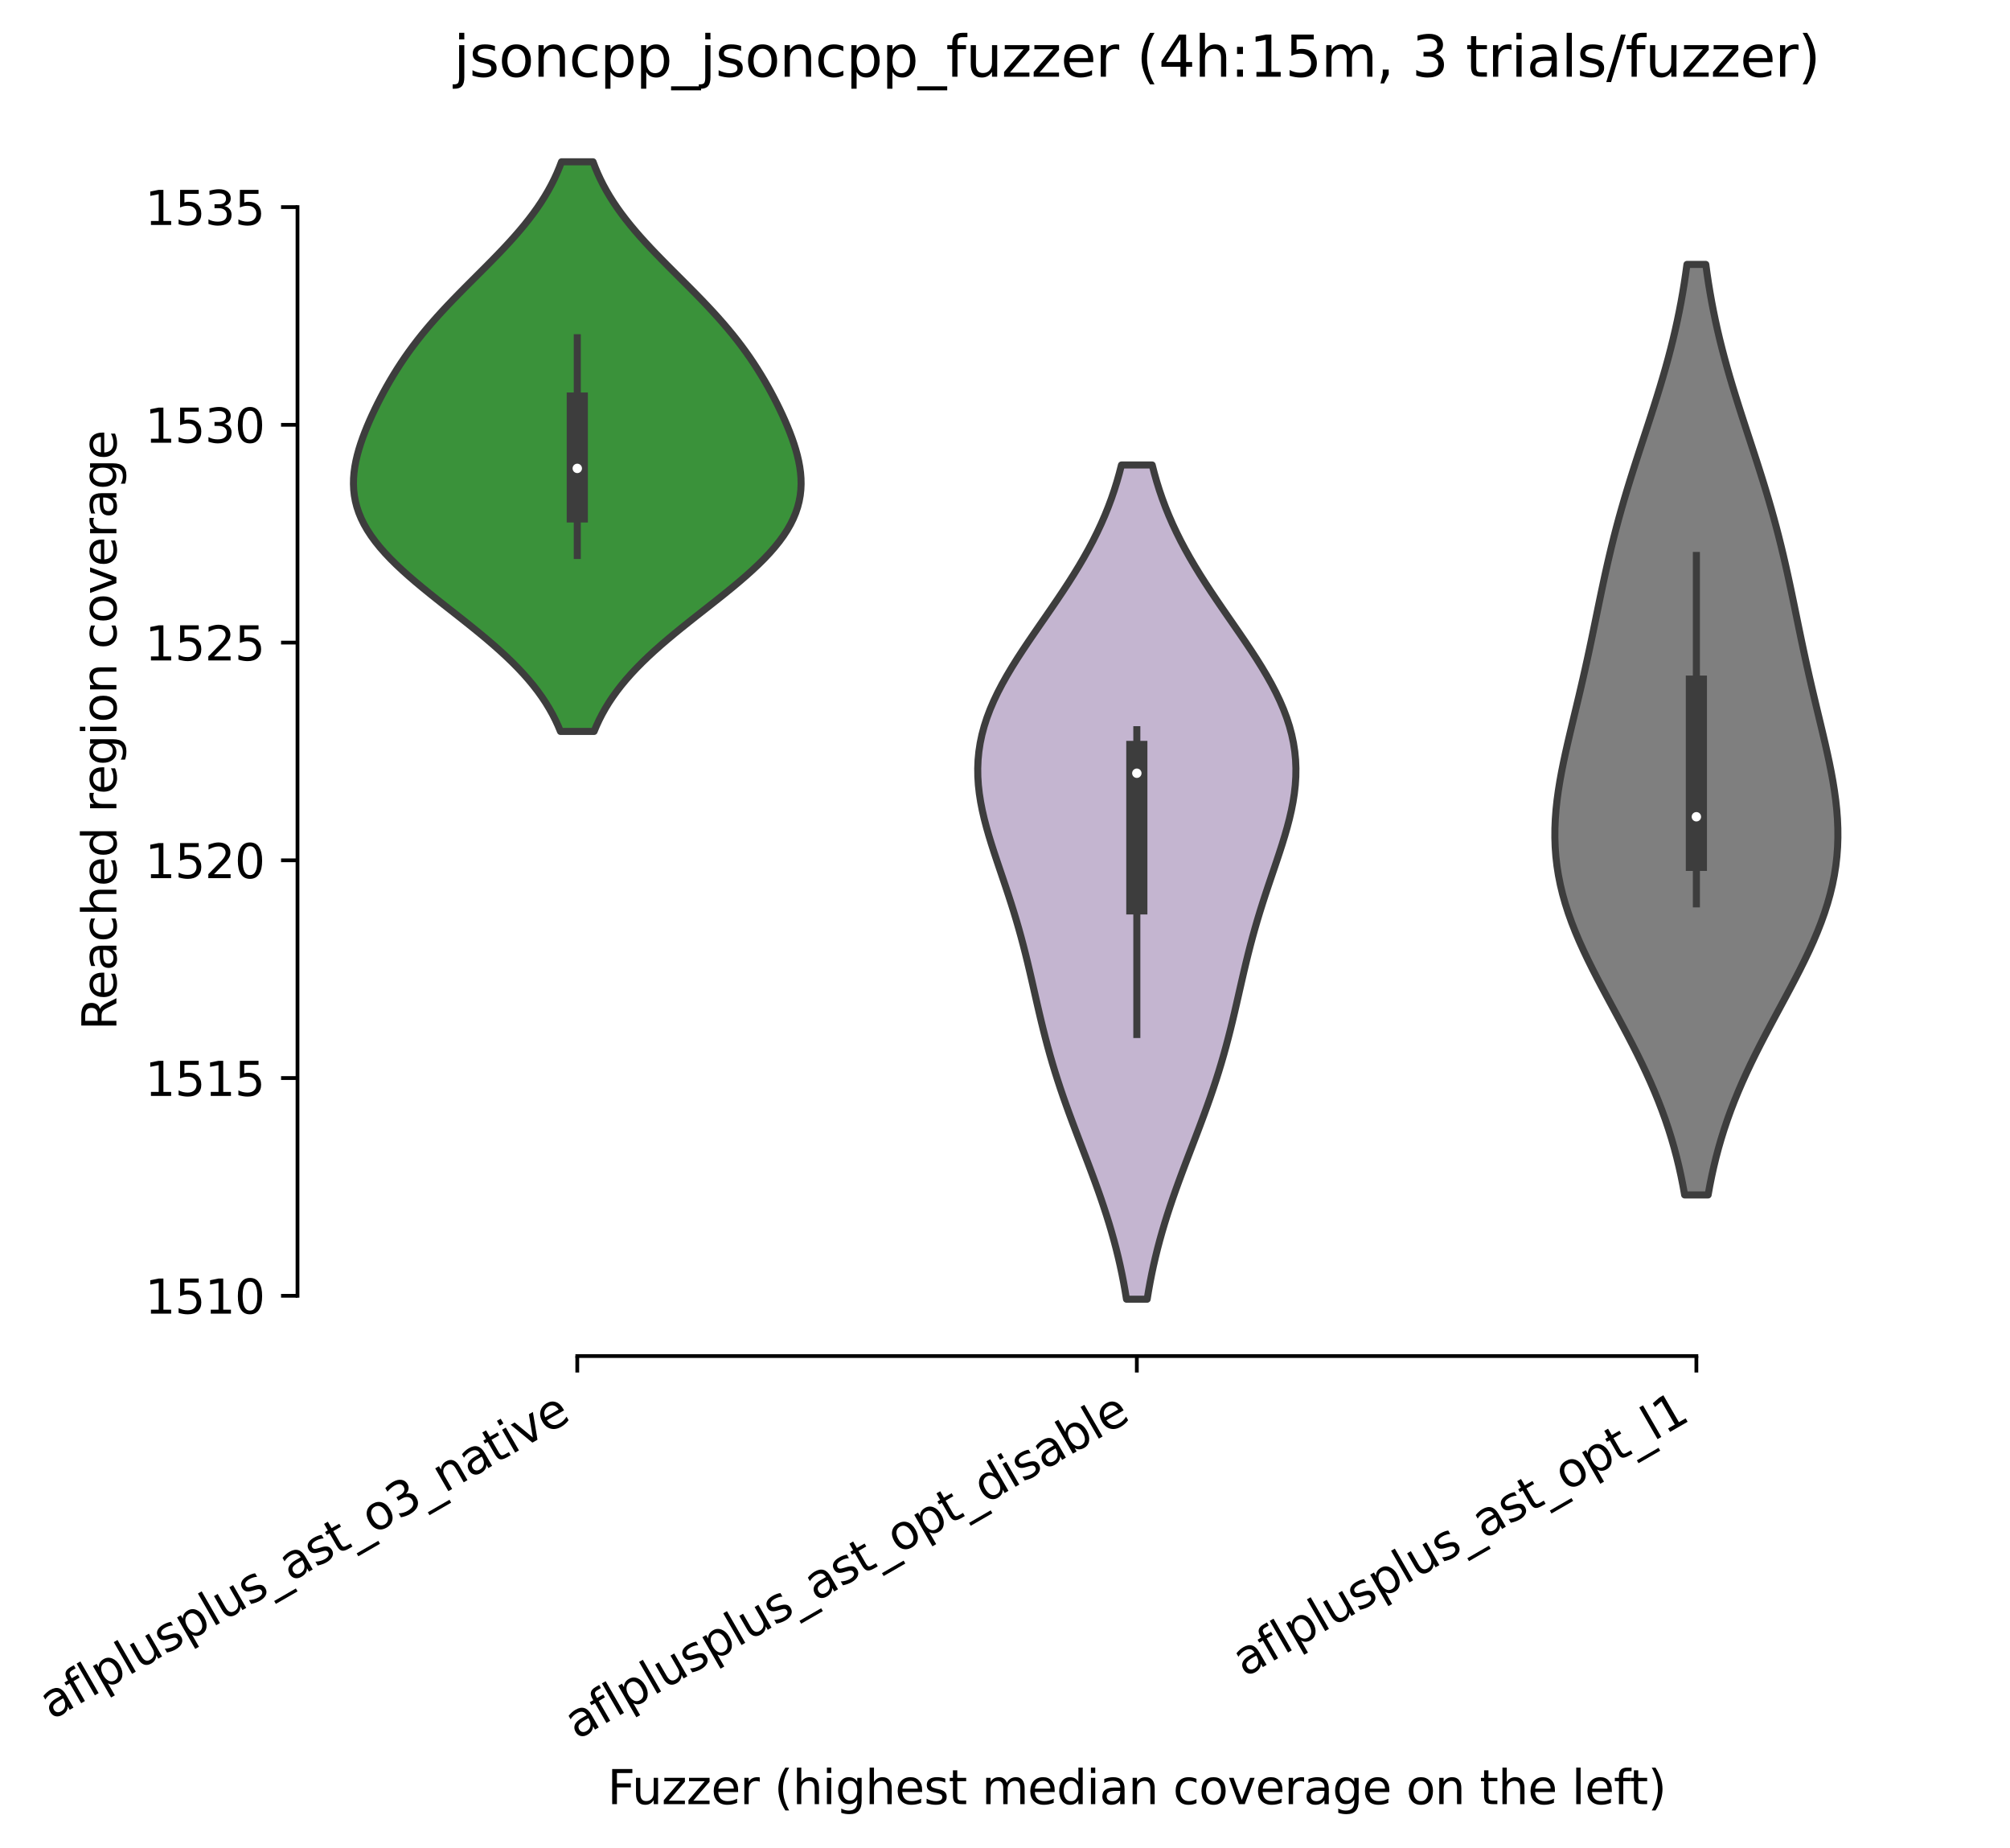 <?xml version="1.0" encoding="utf-8" standalone="no"?>
<!DOCTYPE svg PUBLIC "-//W3C//DTD SVG 1.1//EN"
  "http://www.w3.org/Graphics/SVG/1.1/DTD/svg11.dtd">
<svg xmlns:xlink="http://www.w3.org/1999/xlink" width="427.612pt" height="393.012pt" viewBox="0 0 427.612 393.012" xmlns="http://www.w3.org/2000/svg" version="1.1">
 <defs>
  <style type="text/css">*{stroke-linejoin: round; stroke-linecap: butt}</style>
 </defs>
 <g id="figure_1">
  <g id="patch_1">
   <path d="M 0 393.012 
L 427.612 393.012 
L 427.612 -0 
L 0 -0 
z
" style="fill: #ffffff"/>
  </g>
  <g id="axes_1">
   <g id="patch_2">
    <path d="M 63.292 288.43 
L 420.412 288.43 
L 420.412 22.318 
L 63.292 22.318 
z
" style="fill: #ffffff"/>
   </g>
   <g id="PolyCollection_1">
    <defs>
     <path id="m8e79c64f4c" d="M 126.389 -237.439 
L 119.234 -237.439 
L 118.721 -238.663 
L 118.154 -239.887 
L 117.528 -241.111 
L 116.842 -242.334 
L 116.093 -243.558 
L 115.278 -244.782 
L 114.398 -246.006 
L 113.451 -247.23 
L 112.436 -248.454 
L 111.355 -249.677 
L 110.208 -250.901 
L 108.998 -252.125 
L 107.727 -253.349 
L 106.4 -254.573 
L 105.02 -255.797 
L 103.594 -257.02 
L 102.126 -258.244 
L 100.624 -259.468 
L 99.096 -260.692 
L 97.55 -261.916 
L 95.994 -263.139 
L 94.436 -264.363 
L 92.888 -265.587 
L 91.357 -266.811 
L 89.854 -268.035 
L 88.387 -269.259 
L 86.966 -270.482 
L 85.6 -271.706 
L 84.296 -272.93 
L 83.062 -274.154 
L 81.905 -275.378 
L 80.831 -276.602 
L 79.845 -277.825 
L 78.95 -279.049 
L 78.151 -280.273 
L 77.448 -281.497 
L 76.844 -282.721 
L 76.337 -283.944 
L 75.926 -285.168 
L 75.61 -286.392 
L 75.385 -287.616 
L 75.249 -288.84 
L 75.196 -290.064 
L 75.221 -291.287 
L 75.32 -292.511 
L 75.486 -293.735 
L 75.715 -294.959 
L 76.001 -296.183 
L 76.337 -297.407 
L 76.719 -298.63 
L 77.143 -299.854 
L 77.603 -301.078 
L 78.096 -302.302 
L 78.619 -303.526 
L 79.17 -304.75 
L 79.747 -305.973 
L 80.348 -307.197 
L 80.975 -308.421 
L 81.625 -309.645 
L 82.302 -310.869 
L 83.005 -312.092 
L 83.737 -313.316 
L 84.498 -314.54 
L 85.291 -315.764 
L 86.118 -316.988 
L 86.98 -318.212 
L 87.878 -319.435 
L 88.814 -320.659 
L 89.787 -321.883 
L 90.797 -323.107 
L 91.844 -324.331 
L 92.925 -325.555 
L 94.039 -326.778 
L 95.182 -328.002 
L 96.351 -329.226 
L 97.542 -330.45 
L 98.749 -331.674 
L 99.968 -332.897 
L 101.193 -334.121 
L 102.418 -335.345 
L 103.637 -336.569 
L 104.844 -337.793 
L 106.033 -339.017 
L 107.199 -340.24 
L 108.336 -341.464 
L 109.439 -342.688 
L 110.504 -343.912 
L 111.527 -345.136 
L 112.503 -346.36 
L 113.432 -347.583 
L 114.31 -348.807 
L 115.136 -350.031 
L 115.909 -351.255 
L 116.629 -352.479 
L 117.296 -353.702 
L 117.911 -354.926 
L 118.475 -356.15 
L 118.99 -357.374 
L 119.457 -358.598 
L 126.166 -358.598 
L 126.166 -358.598 
L 126.634 -357.374 
L 127.148 -356.15 
L 127.712 -354.926 
L 128.327 -353.702 
L 128.994 -352.479 
L 129.714 -351.255 
L 130.487 -350.031 
L 131.313 -348.807 
L 132.191 -347.583 
L 133.12 -346.36 
L 134.097 -345.136 
L 135.119 -343.912 
L 136.184 -342.688 
L 137.287 -341.464 
L 138.424 -340.24 
L 139.59 -339.017 
L 140.779 -337.793 
L 141.986 -336.569 
L 143.205 -335.345 
L 144.43 -334.121 
L 145.655 -332.897 
L 146.874 -331.674 
L 148.081 -330.45 
L 149.272 -329.226 
L 150.441 -328.002 
L 151.584 -326.778 
L 152.698 -325.555 
L 153.779 -324.331 
L 154.826 -323.107 
L 155.836 -321.883 
L 156.809 -320.659 
L 157.745 -319.435 
L 158.643 -318.212 
L 159.505 -316.988 
L 160.332 -315.764 
L 161.125 -314.54 
L 161.886 -313.316 
L 162.618 -312.092 
L 163.321 -310.869 
L 163.998 -309.645 
L 164.648 -308.421 
L 165.275 -307.197 
L 165.876 -305.973 
L 166.453 -304.75 
L 167.004 -303.526 
L 167.527 -302.302 
L 168.02 -301.078 
L 168.48 -299.854 
L 168.904 -298.63 
L 169.286 -297.407 
L 169.622 -296.183 
L 169.908 -294.959 
L 170.137 -293.735 
L 170.303 -292.511 
L 170.402 -291.287 
L 170.428 -290.064 
L 170.374 -288.84 
L 170.238 -287.616 
L 170.013 -286.392 
L 169.697 -285.168 
L 169.286 -283.944 
L 168.779 -282.721 
L 168.175 -281.497 
L 167.472 -280.273 
L 166.673 -279.049 
L 165.778 -277.825 
L 164.792 -276.602 
L 163.718 -275.378 
L 162.561 -274.154 
L 161.327 -272.93 
L 160.023 -271.706 
L 158.657 -270.482 
L 157.236 -269.259 
L 155.769 -268.035 
L 154.266 -266.811 
L 152.735 -265.587 
L 151.187 -264.363 
L 149.63 -263.139 
L 148.073 -261.916 
L 146.527 -260.692 
L 144.999 -259.468 
L 143.497 -258.244 
L 142.029 -257.02 
L 140.603 -255.797 
L 139.223 -254.573 
L 137.896 -253.349 
L 136.625 -252.125 
L 135.415 -250.901 
L 134.268 -249.677 
L 133.187 -248.454 
L 132.172 -247.23 
L 131.225 -246.006 
L 130.345 -244.782 
L 129.53 -243.558 
L 128.781 -242.334 
L 128.095 -241.111 
L 127.469 -239.887 
L 126.902 -238.663 
L 126.389 -237.439 
z
" style="stroke: #3d3d3d; stroke-width: 1.5"/>
    </defs>
    <g clip-path="url(#p67ecbd0afc)">
     <use xlink:href="#m8e79c64f4c" x="0" y="393.012" style="fill: #3a923a; stroke: #3d3d3d; stroke-width: 1.5"/>
    </g>
   </g>
   <g id="PolyCollection_2">
    <defs>
     <path id="m6782dfa75d" d="M 244.051 -116.678 
L 239.652 -116.678 
L 239.357 -118.47 
L 239.034 -120.262 
L 238.682 -122.055 
L 238.3 -123.847 
L 237.887 -125.639 
L 237.444 -127.431 
L 236.971 -129.224 
L 236.467 -131.016 
L 235.935 -132.808 
L 235.376 -134.6 
L 234.79 -136.393 
L 234.182 -138.185 
L 233.552 -139.977 
L 232.903 -141.769 
L 232.24 -143.562 
L 231.566 -145.354 
L 230.883 -147.146 
L 230.196 -148.939 
L 229.51 -150.731 
L 228.827 -152.523 
L 228.152 -154.315 
L 227.487 -156.108 
L 226.838 -157.9 
L 226.205 -159.692 
L 225.593 -161.484 
L 225.002 -163.277 
L 224.434 -165.069 
L 223.89 -166.861 
L 223.37 -168.653 
L 222.873 -170.446 
L 222.398 -172.238 
L 221.942 -174.03 
L 221.503 -175.823 
L 221.078 -177.615 
L 220.663 -179.407 
L 220.254 -181.199 
L 219.847 -182.992 
L 219.437 -184.784 
L 219.021 -186.576 
L 218.595 -188.368 
L 218.154 -190.161 
L 217.696 -191.953 
L 217.218 -193.745 
L 216.719 -195.537 
L 216.198 -197.33 
L 215.656 -199.122 
L 215.093 -200.914 
L 214.512 -202.707 
L 213.917 -204.499 
L 213.313 -206.291 
L 212.704 -208.083 
L 212.098 -209.876 
L 211.503 -211.668 
L 210.926 -213.46 
L 210.376 -215.252 
L 209.861 -217.045 
L 209.392 -218.837 
L 208.977 -220.629 
L 208.625 -222.421 
L 208.345 -224.214 
L 208.143 -226.006 
L 208.028 -227.798 
L 208.004 -229.591 
L 208.077 -231.383 
L 208.25 -233.175 
L 208.525 -234.967 
L 208.902 -236.76 
L 209.382 -238.552 
L 209.962 -240.344 
L 210.639 -242.136 
L 211.407 -243.929 
L 212.261 -245.721 
L 213.195 -247.513 
L 214.2 -249.305 
L 215.267 -251.098 
L 216.387 -252.89 
L 217.552 -254.682 
L 218.75 -256.475 
L 219.972 -258.267 
L 221.208 -260.059 
L 222.449 -261.851 
L 223.684 -263.644 
L 224.907 -265.436 
L 226.108 -267.228 
L 227.281 -269.02 
L 228.419 -270.813 
L 229.516 -272.605 
L 230.567 -274.397 
L 231.569 -276.19 
L 232.519 -277.982 
L 233.414 -279.774 
L 234.254 -281.566 
L 235.036 -283.359 
L 235.762 -285.151 
L 236.432 -286.943 
L 237.047 -288.735 
L 237.609 -290.528 
L 238.12 -292.32 
L 238.583 -294.112 
L 245.12 -294.112 
L 245.12 -294.112 
L 245.583 -292.32 
L 246.094 -290.528 
L 246.656 -288.735 
L 247.271 -286.943 
L 247.941 -285.151 
L 248.667 -283.359 
L 249.449 -281.566 
L 250.289 -279.774 
L 251.184 -277.982 
L 252.134 -276.19 
L 253.136 -274.397 
L 254.187 -272.605 
L 255.284 -270.813 
L 256.422 -269.02 
L 257.595 -267.228 
L 258.796 -265.436 
L 260.019 -263.644 
L 261.254 -261.851 
L 262.495 -260.059 
L 263.731 -258.267 
L 264.953 -256.475 
L 266.151 -254.682 
L 267.316 -252.89 
L 268.436 -251.098 
L 269.503 -249.305 
L 270.508 -247.513 
L 271.442 -245.721 
L 272.296 -243.929 
L 273.064 -242.136 
L 273.741 -240.344 
L 274.321 -238.552 
L 274.801 -236.76 
L 275.178 -234.967 
L 275.453 -233.175 
L 275.626 -231.383 
L 275.699 -229.591 
L 275.675 -227.798 
L 275.56 -226.006 
L 275.358 -224.214 
L 275.078 -222.421 
L 274.726 -220.629 
L 274.311 -218.837 
L 273.842 -217.045 
L 273.327 -215.252 
L 272.777 -213.46 
L 272.2 -211.668 
L 271.605 -209.876 
L 270.999 -208.083 
L 270.39 -206.291 
L 269.786 -204.499 
L 269.191 -202.707 
L 268.61 -200.914 
L 268.047 -199.122 
L 267.505 -197.33 
L 266.984 -195.537 
L 266.485 -193.745 
L 266.007 -191.953 
L 265.549 -190.161 
L 265.108 -188.368 
L 264.682 -186.576 
L 264.266 -184.784 
L 263.856 -182.992 
L 263.449 -181.199 
L 263.04 -179.407 
L 262.625 -177.615 
L 262.2 -175.823 
L 261.761 -174.03 
L 261.305 -172.238 
L 260.83 -170.446 
L 260.333 -168.653 
L 259.813 -166.861 
L 259.269 -165.069 
L 258.701 -163.277 
L 258.11 -161.484 
L 257.498 -159.692 
L 256.865 -157.9 
L 256.216 -156.108 
L 255.551 -154.315 
L 254.876 -152.523 
L 254.193 -150.731 
L 253.507 -148.939 
L 252.82 -147.146 
L 252.137 -145.354 
L 251.463 -143.562 
L 250.8 -141.769 
L 250.151 -139.977 
L 249.521 -138.185 
L 248.913 -136.393 
L 248.327 -134.6 
L 247.768 -132.808 
L 247.236 -131.016 
L 246.733 -129.224 
L 246.259 -127.431 
L 245.816 -125.639 
L 245.403 -123.847 
L 245.021 -122.055 
L 244.669 -120.262 
L 244.346 -118.47 
L 244.051 -116.678 
z
" style="stroke: #3d3d3d; stroke-width: 1.5"/>
    </defs>
    <g clip-path="url(#p67ecbd0afc)">
     <use xlink:href="#m6782dfa75d" x="0" y="393.012" style="fill: #c4b5d0; stroke: #3d3d3d; stroke-width: 1.5"/>
    </g>
   </g>
   <g id="PolyCollection_3">
    <defs>
     <path id="m99f6bacc8f" d="M 363.389 -138.853 
L 358.394 -138.853 
L 358.033 -140.852 
L 357.632 -142.851 
L 357.19 -144.85 
L 356.704 -146.85 
L 356.173 -148.849 
L 355.595 -150.848 
L 354.969 -152.847 
L 354.295 -154.846 
L 353.572 -156.846 
L 352.802 -158.845 
L 351.985 -160.844 
L 351.122 -162.843 
L 350.217 -164.842 
L 349.273 -166.842 
L 348.293 -168.841 
L 347.282 -170.84 
L 346.245 -172.839 
L 345.188 -174.838 
L 344.118 -176.838 
L 343.041 -178.837 
L 341.965 -180.836 
L 340.898 -182.835 
L 339.848 -184.834 
L 338.823 -186.834 
L 337.831 -188.833 
L 336.881 -190.832 
L 335.978 -192.831 
L 335.132 -194.83 
L 334.349 -196.83 
L 333.634 -198.829 
L 332.992 -200.828 
L 332.428 -202.827 
L 331.946 -204.826 
L 331.547 -206.826 
L 331.232 -208.825 
L 331.001 -210.824 
L 330.854 -212.823 
L 330.787 -214.822 
L 330.797 -216.822 
L 330.882 -218.821 
L 331.034 -220.82 
L 331.249 -222.819 
L 331.521 -224.818 
L 331.842 -226.818 
L 332.206 -228.817 
L 332.605 -230.816 
L 333.034 -232.815 
L 333.484 -234.814 
L 333.95 -236.814 
L 334.426 -238.813 
L 334.906 -240.812 
L 335.386 -242.811 
L 335.863 -244.81 
L 336.332 -246.81 
L 336.794 -248.809 
L 337.245 -250.808 
L 337.687 -252.807 
L 338.118 -254.806 
L 338.542 -256.806 
L 338.958 -258.805 
L 339.37 -260.804 
L 339.78 -262.803 
L 340.191 -264.802 
L 340.607 -266.802 
L 341.03 -268.801 
L 341.463 -270.8 
L 341.909 -272.799 
L 342.37 -274.798 
L 342.849 -276.798 
L 343.347 -278.797 
L 343.866 -280.796 
L 344.404 -282.795 
L 344.963 -284.794 
L 345.542 -286.794 
L 346.14 -288.793 
L 346.754 -290.792 
L 347.382 -292.791 
L 348.022 -294.79 
L 348.671 -296.79 
L 349.325 -298.789 
L 349.981 -300.788 
L 350.635 -302.787 
L 351.284 -304.786 
L 351.925 -306.786 
L 352.553 -308.785 
L 353.167 -310.784 
L 353.762 -312.783 
L 354.336 -314.782 
L 354.888 -316.782 
L 355.414 -318.781 
L 355.914 -320.78 
L 356.386 -322.779 
L 356.829 -324.778 
L 357.243 -326.778 
L 357.629 -328.777 
L 357.985 -330.776 
L 358.313 -332.775 
L 358.613 -334.774 
L 358.886 -336.774 
L 362.897 -336.774 
L 362.897 -336.774 
L 363.17 -334.774 
L 363.47 -332.775 
L 363.798 -330.776 
L 364.154 -328.777 
L 364.54 -326.778 
L 364.954 -324.778 
L 365.397 -322.779 
L 365.869 -320.78 
L 366.369 -318.781 
L 366.896 -316.782 
L 367.447 -314.782 
L 368.021 -312.783 
L 368.616 -310.784 
L 369.23 -308.785 
L 369.858 -306.786 
L 370.499 -304.786 
L 371.148 -302.787 
L 371.802 -300.788 
L 372.458 -298.789 
L 373.112 -296.79 
L 373.761 -294.79 
L 374.401 -292.791 
L 375.029 -290.792 
L 375.643 -288.793 
L 376.241 -286.794 
L 376.82 -284.794 
L 377.379 -282.795 
L 377.918 -280.796 
L 378.436 -278.797 
L 378.934 -276.798 
L 379.413 -274.798 
L 379.874 -272.799 
L 380.32 -270.8 
L 380.753 -268.801 
L 381.176 -266.802 
L 381.592 -264.802 
L 382.003 -262.803 
L 382.413 -260.804 
L 382.825 -258.805 
L 383.241 -256.806 
L 383.665 -254.806 
L 384.096 -252.807 
L 384.538 -250.808 
L 384.989 -248.809 
L 385.451 -246.81 
L 385.921 -244.81 
L 386.397 -242.811 
L 386.877 -240.812 
L 387.357 -238.813 
L 387.833 -236.814 
L 388.299 -234.814 
L 388.749 -232.815 
L 389.178 -230.816 
L 389.577 -228.817 
L 389.941 -226.818 
L 390.262 -224.818 
L 390.534 -222.819 
L 390.749 -220.82 
L 390.901 -218.821 
L 390.986 -216.822 
L 390.996 -214.822 
L 390.93 -212.823 
L 390.782 -210.824 
L 390.551 -208.825 
L 390.236 -206.826 
L 389.837 -204.826 
L 389.355 -202.827 
L 388.791 -200.828 
L 388.15 -198.829 
L 387.434 -196.83 
L 386.651 -194.83 
L 385.805 -192.831 
L 384.902 -190.832 
L 383.952 -188.833 
L 382.96 -186.834 
L 381.935 -184.834 
L 380.885 -182.835 
L 379.818 -180.836 
L 378.742 -178.837 
L 377.665 -176.838 
L 376.595 -174.838 
L 375.538 -172.839 
L 374.501 -170.84 
L 373.49 -168.841 
L 372.51 -166.842 
L 371.566 -164.842 
L 370.661 -162.843 
L 369.798 -160.844 
L 368.981 -158.845 
L 368.211 -156.846 
L 367.488 -154.846 
L 366.814 -152.847 
L 366.188 -150.848 
L 365.61 -148.849 
L 365.079 -146.85 
L 364.593 -144.85 
L 364.151 -142.851 
L 363.75 -140.852 
L 363.389 -138.853 
z
" style="stroke: #3d3d3d; stroke-width: 1.5"/>
    </defs>
    <g clip-path="url(#p67ecbd0afc)">
     <use xlink:href="#m99f6bacc8f" x="0" y="393.012" style="fill: #7f7f7f; stroke: #3d3d3d; stroke-width: 1.5"/>
    </g>
   </g>
   <g id="matplotlib.axis_1">
    <g id="xtick_1">
     <g id="line2d_1">
      <defs>
       <path id="mf687838b76" d="M 0 0 
L 0 3.5 
" style="stroke: #000000; stroke-width: 0.8"/>
      </defs>
      <g>
       <use xlink:href="#mf687838b76" x="122.812" y="288.43" style="stroke: #000000; stroke-width: 0.8"/>
      </g>
     </g>
     <g id="text_1">
      <!-- aflplusplus_ast_o3_native -->
      <g transform="translate(10.999 365.885)rotate(-30)scale(0.1 -0.1)">
       <defs>
        <path id="DejaVuSans-61" d="M 2194 1759 
Q 1497 1759 1228 1600 
Q 959 1441 959 1056 
Q 959 750 1161 570 
Q 1363 391 1709 391 
Q 2188 391 2477 730 
Q 2766 1069 2766 1631 
L 2766 1759 
L 2194 1759 
z
M 3341 1997 
L 3341 0 
L 2766 0 
L 2766 531 
Q 2569 213 2275 61 
Q 1981 -91 1556 -91 
Q 1019 -91 701 211 
Q 384 513 384 1019 
Q 384 1609 779 1909 
Q 1175 2209 1959 2209 
L 2766 2209 
L 2766 2266 
Q 2766 2663 2505 2880 
Q 2244 3097 1772 3097 
Q 1472 3097 1187 3025 
Q 903 2953 641 2809 
L 641 3341 
Q 956 3463 1253 3523 
Q 1550 3584 1831 3584 
Q 2591 3584 2966 3190 
Q 3341 2797 3341 1997 
z
" transform="scale(0.016)"/>
        <path id="DejaVuSans-66" d="M 2375 4863 
L 2375 4384 
L 1825 4384 
Q 1516 4384 1395 4259 
Q 1275 4134 1275 3809 
L 1275 3500 
L 2222 3500 
L 2222 3053 
L 1275 3053 
L 1275 0 
L 697 0 
L 697 3053 
L 147 3053 
L 147 3500 
L 697 3500 
L 697 3744 
Q 697 4328 969 4595 
Q 1241 4863 1831 4863 
L 2375 4863 
z
" transform="scale(0.016)"/>
        <path id="DejaVuSans-6c" d="M 603 4863 
L 1178 4863 
L 1178 0 
L 603 0 
L 603 4863 
z
" transform="scale(0.016)"/>
        <path id="DejaVuSans-70" d="M 1159 525 
L 1159 -1331 
L 581 -1331 
L 581 3500 
L 1159 3500 
L 1159 2969 
Q 1341 3281 1617 3432 
Q 1894 3584 2278 3584 
Q 2916 3584 3314 3078 
Q 3713 2572 3713 1747 
Q 3713 922 3314 415 
Q 2916 -91 2278 -91 
Q 1894 -91 1617 61 
Q 1341 213 1159 525 
z
M 3116 1747 
Q 3116 2381 2855 2742 
Q 2594 3103 2138 3103 
Q 1681 3103 1420 2742 
Q 1159 2381 1159 1747 
Q 1159 1113 1420 752 
Q 1681 391 2138 391 
Q 2594 391 2855 752 
Q 3116 1113 3116 1747 
z
" transform="scale(0.016)"/>
        <path id="DejaVuSans-75" d="M 544 1381 
L 544 3500 
L 1119 3500 
L 1119 1403 
Q 1119 906 1312 657 
Q 1506 409 1894 409 
Q 2359 409 2629 706 
Q 2900 1003 2900 1516 
L 2900 3500 
L 3475 3500 
L 3475 0 
L 2900 0 
L 2900 538 
Q 2691 219 2414 64 
Q 2138 -91 1772 -91 
Q 1169 -91 856 284 
Q 544 659 544 1381 
z
M 1991 3584 
L 1991 3584 
z
" transform="scale(0.016)"/>
        <path id="DejaVuSans-73" d="M 2834 3397 
L 2834 2853 
Q 2591 2978 2328 3040 
Q 2066 3103 1784 3103 
Q 1356 3103 1142 2972 
Q 928 2841 928 2578 
Q 928 2378 1081 2264 
Q 1234 2150 1697 2047 
L 1894 2003 
Q 2506 1872 2764 1633 
Q 3022 1394 3022 966 
Q 3022 478 2636 193 
Q 2250 -91 1575 -91 
Q 1294 -91 989 -36 
Q 684 19 347 128 
L 347 722 
Q 666 556 975 473 
Q 1284 391 1588 391 
Q 1994 391 2212 530 
Q 2431 669 2431 922 
Q 2431 1156 2273 1281 
Q 2116 1406 1581 1522 
L 1381 1569 
Q 847 1681 609 1914 
Q 372 2147 372 2553 
Q 372 3047 722 3315 
Q 1072 3584 1716 3584 
Q 2034 3584 2315 3537 
Q 2597 3491 2834 3397 
z
" transform="scale(0.016)"/>
        <path id="DejaVuSans-5f" d="M 3263 -1063 
L 3263 -1509 
L -63 -1509 
L -63 -1063 
L 3263 -1063 
z
" transform="scale(0.016)"/>
        <path id="DejaVuSans-74" d="M 1172 4494 
L 1172 3500 
L 2356 3500 
L 2356 3053 
L 1172 3053 
L 1172 1153 
Q 1172 725 1289 603 
Q 1406 481 1766 481 
L 2356 481 
L 2356 0 
L 1766 0 
Q 1100 0 847 248 
Q 594 497 594 1153 
L 594 3053 
L 172 3053 
L 172 3500 
L 594 3500 
L 594 4494 
L 1172 4494 
z
" transform="scale(0.016)"/>
        <path id="DejaVuSans-6f" d="M 1959 3097 
Q 1497 3097 1228 2736 
Q 959 2375 959 1747 
Q 959 1119 1226 758 
Q 1494 397 1959 397 
Q 2419 397 2687 759 
Q 2956 1122 2956 1747 
Q 2956 2369 2687 2733 
Q 2419 3097 1959 3097 
z
M 1959 3584 
Q 2709 3584 3137 3096 
Q 3566 2609 3566 1747 
Q 3566 888 3137 398 
Q 2709 -91 1959 -91 
Q 1206 -91 779 398 
Q 353 888 353 1747 
Q 353 2609 779 3096 
Q 1206 3584 1959 3584 
z
" transform="scale(0.016)"/>
        <path id="DejaVuSans-33" d="M 2597 2516 
Q 3050 2419 3304 2112 
Q 3559 1806 3559 1356 
Q 3559 666 3084 287 
Q 2609 -91 1734 -91 
Q 1441 -91 1130 -33 
Q 819 25 488 141 
L 488 750 
Q 750 597 1062 519 
Q 1375 441 1716 441 
Q 2309 441 2620 675 
Q 2931 909 2931 1356 
Q 2931 1769 2642 2001 
Q 2353 2234 1838 2234 
L 1294 2234 
L 1294 2753 
L 1863 2753 
Q 2328 2753 2575 2939 
Q 2822 3125 2822 3475 
Q 2822 3834 2567 4026 
Q 2313 4219 1838 4219 
Q 1578 4219 1281 4162 
Q 984 4106 628 3988 
L 628 4550 
Q 988 4650 1302 4700 
Q 1616 4750 1894 4750 
Q 2613 4750 3031 4423 
Q 3450 4097 3450 3541 
Q 3450 3153 3228 2886 
Q 3006 2619 2597 2516 
z
" transform="scale(0.016)"/>
        <path id="DejaVuSans-6e" d="M 3513 2113 
L 3513 0 
L 2938 0 
L 2938 2094 
Q 2938 2591 2744 2837 
Q 2550 3084 2163 3084 
Q 1697 3084 1428 2787 
Q 1159 2491 1159 1978 
L 1159 0 
L 581 0 
L 581 3500 
L 1159 3500 
L 1159 2956 
Q 1366 3272 1645 3428 
Q 1925 3584 2291 3584 
Q 2894 3584 3203 3211 
Q 3513 2838 3513 2113 
z
" transform="scale(0.016)"/>
        <path id="DejaVuSans-69" d="M 603 3500 
L 1178 3500 
L 1178 0 
L 603 0 
L 603 3500 
z
M 603 4863 
L 1178 4863 
L 1178 4134 
L 603 4134 
L 603 4863 
z
" transform="scale(0.016)"/>
        <path id="DejaVuSans-76" d="M 191 3500 
L 800 3500 
L 1894 563 
L 2988 3500 
L 3597 3500 
L 2284 0 
L 1503 0 
L 191 3500 
z
" transform="scale(0.016)"/>
        <path id="DejaVuSans-65" d="M 3597 1894 
L 3597 1613 
L 953 1613 
Q 991 1019 1311 708 
Q 1631 397 2203 397 
Q 2534 397 2845 478 
Q 3156 559 3463 722 
L 3463 178 
Q 3153 47 2828 -22 
Q 2503 -91 2169 -91 
Q 1331 -91 842 396 
Q 353 884 353 1716 
Q 353 2575 817 3079 
Q 1281 3584 2069 3584 
Q 2775 3584 3186 3129 
Q 3597 2675 3597 1894 
z
M 3022 2063 
Q 3016 2534 2758 2815 
Q 2500 3097 2075 3097 
Q 1594 3097 1305 2825 
Q 1016 2553 972 2059 
L 3022 2063 
z
" transform="scale(0.016)"/>
       </defs>
       <use xlink:href="#DejaVuSans-61"/>
       <use xlink:href="#DejaVuSans-66" x="61.279"/>
       <use xlink:href="#DejaVuSans-6c" x="96.484"/>
       <use xlink:href="#DejaVuSans-70" x="124.268"/>
       <use xlink:href="#DejaVuSans-6c" x="187.744"/>
       <use xlink:href="#DejaVuSans-75" x="215.527"/>
       <use xlink:href="#DejaVuSans-73" x="278.906"/>
       <use xlink:href="#DejaVuSans-70" x="331.006"/>
       <use xlink:href="#DejaVuSans-6c" x="394.482"/>
       <use xlink:href="#DejaVuSans-75" x="422.266"/>
       <use xlink:href="#DejaVuSans-73" x="485.645"/>
       <use xlink:href="#DejaVuSans-5f" x="537.744"/>
       <use xlink:href="#DejaVuSans-61" x="587.744"/>
       <use xlink:href="#DejaVuSans-73" x="649.023"/>
       <use xlink:href="#DejaVuSans-74" x="701.123"/>
       <use xlink:href="#DejaVuSans-5f" x="740.332"/>
       <use xlink:href="#DejaVuSans-6f" x="790.332"/>
       <use xlink:href="#DejaVuSans-33" x="851.514"/>
       <use xlink:href="#DejaVuSans-5f" x="915.137"/>
       <use xlink:href="#DejaVuSans-6e" x="965.137"/>
       <use xlink:href="#DejaVuSans-61" x="1028.516"/>
       <use xlink:href="#DejaVuSans-74" x="1089.795"/>
       <use xlink:href="#DejaVuSans-69" x="1129.004"/>
       <use xlink:href="#DejaVuSans-76" x="1156.787"/>
       <use xlink:href="#DejaVuSans-65" x="1215.967"/>
      </g>
     </g>
    </g>
    <g id="xtick_2">
     <g id="line2d_2">
      <g>
       <use xlink:href="#mf687838b76" x="241.852" y="288.43" style="stroke: #000000; stroke-width: 0.8"/>
      </g>
     </g>
     <g id="text_2">
      <!-- aflplusplus_ast_opt_disable -->
      <g transform="translate(122.752 370.092)rotate(-30)scale(0.1 -0.1)">
       <defs>
        <path id="DejaVuSans-64" d="M 2906 2969 
L 2906 4863 
L 3481 4863 
L 3481 0 
L 2906 0 
L 2906 525 
Q 2725 213 2448 61 
Q 2172 -91 1784 -91 
Q 1150 -91 751 415 
Q 353 922 353 1747 
Q 353 2572 751 3078 
Q 1150 3584 1784 3584 
Q 2172 3584 2448 3432 
Q 2725 3281 2906 2969 
z
M 947 1747 
Q 947 1113 1208 752 
Q 1469 391 1925 391 
Q 2381 391 2643 752 
Q 2906 1113 2906 1747 
Q 2906 2381 2643 2742 
Q 2381 3103 1925 3103 
Q 1469 3103 1208 2742 
Q 947 2381 947 1747 
z
" transform="scale(0.016)"/>
        <path id="DejaVuSans-62" d="M 3116 1747 
Q 3116 2381 2855 2742 
Q 2594 3103 2138 3103 
Q 1681 3103 1420 2742 
Q 1159 2381 1159 1747 
Q 1159 1113 1420 752 
Q 1681 391 2138 391 
Q 2594 391 2855 752 
Q 3116 1113 3116 1747 
z
M 1159 2969 
Q 1341 3281 1617 3432 
Q 1894 3584 2278 3584 
Q 2916 3584 3314 3078 
Q 3713 2572 3713 1747 
Q 3713 922 3314 415 
Q 2916 -91 2278 -91 
Q 1894 -91 1617 61 
Q 1341 213 1159 525 
L 1159 0 
L 581 0 
L 581 4863 
L 1159 4863 
L 1159 2969 
z
" transform="scale(0.016)"/>
       </defs>
       <use xlink:href="#DejaVuSans-61"/>
       <use xlink:href="#DejaVuSans-66" x="61.279"/>
       <use xlink:href="#DejaVuSans-6c" x="96.484"/>
       <use xlink:href="#DejaVuSans-70" x="124.268"/>
       <use xlink:href="#DejaVuSans-6c" x="187.744"/>
       <use xlink:href="#DejaVuSans-75" x="215.527"/>
       <use xlink:href="#DejaVuSans-73" x="278.906"/>
       <use xlink:href="#DejaVuSans-70" x="331.006"/>
       <use xlink:href="#DejaVuSans-6c" x="394.482"/>
       <use xlink:href="#DejaVuSans-75" x="422.266"/>
       <use xlink:href="#DejaVuSans-73" x="485.645"/>
       <use xlink:href="#DejaVuSans-5f" x="537.744"/>
       <use xlink:href="#DejaVuSans-61" x="587.744"/>
       <use xlink:href="#DejaVuSans-73" x="649.023"/>
       <use xlink:href="#DejaVuSans-74" x="701.123"/>
       <use xlink:href="#DejaVuSans-5f" x="740.332"/>
       <use xlink:href="#DejaVuSans-6f" x="790.332"/>
       <use xlink:href="#DejaVuSans-70" x="851.514"/>
       <use xlink:href="#DejaVuSans-74" x="914.99"/>
       <use xlink:href="#DejaVuSans-5f" x="954.199"/>
       <use xlink:href="#DejaVuSans-64" x="1004.199"/>
       <use xlink:href="#DejaVuSans-69" x="1067.676"/>
       <use xlink:href="#DejaVuSans-73" x="1095.459"/>
       <use xlink:href="#DejaVuSans-61" x="1147.559"/>
       <use xlink:href="#DejaVuSans-62" x="1208.838"/>
       <use xlink:href="#DejaVuSans-6c" x="1272.314"/>
       <use xlink:href="#DejaVuSans-65" x="1300.098"/>
      </g>
     </g>
    </g>
    <g id="xtick_3">
     <g id="line2d_3">
      <g>
       <use xlink:href="#mf687838b76" x="360.892" y="288.43" style="stroke: #000000; stroke-width: 0.8"/>
      </g>
     </g>
     <g id="text_3">
      <!-- aflplusplus_ast_opt_l1 -->
      <g transform="translate(264.831 356.79)rotate(-30)scale(0.1 -0.1)">
       <defs>
        <path id="DejaVuSans-31" d="M 794 531 
L 1825 531 
L 1825 4091 
L 703 3866 
L 703 4441 
L 1819 4666 
L 2450 4666 
L 2450 531 
L 3481 531 
L 3481 0 
L 794 0 
L 794 531 
z
" transform="scale(0.016)"/>
       </defs>
       <use xlink:href="#DejaVuSans-61"/>
       <use xlink:href="#DejaVuSans-66" x="61.279"/>
       <use xlink:href="#DejaVuSans-6c" x="96.484"/>
       <use xlink:href="#DejaVuSans-70" x="124.268"/>
       <use xlink:href="#DejaVuSans-6c" x="187.744"/>
       <use xlink:href="#DejaVuSans-75" x="215.527"/>
       <use xlink:href="#DejaVuSans-73" x="278.906"/>
       <use xlink:href="#DejaVuSans-70" x="331.006"/>
       <use xlink:href="#DejaVuSans-6c" x="394.482"/>
       <use xlink:href="#DejaVuSans-75" x="422.266"/>
       <use xlink:href="#DejaVuSans-73" x="485.645"/>
       <use xlink:href="#DejaVuSans-5f" x="537.744"/>
       <use xlink:href="#DejaVuSans-61" x="587.744"/>
       <use xlink:href="#DejaVuSans-73" x="649.023"/>
       <use xlink:href="#DejaVuSans-74" x="701.123"/>
       <use xlink:href="#DejaVuSans-5f" x="740.332"/>
       <use xlink:href="#DejaVuSans-6f" x="790.332"/>
       <use xlink:href="#DejaVuSans-70" x="851.514"/>
       <use xlink:href="#DejaVuSans-74" x="914.99"/>
       <use xlink:href="#DejaVuSans-5f" x="954.199"/>
       <use xlink:href="#DejaVuSans-6c" x="1004.199"/>
       <use xlink:href="#DejaVuSans-31" x="1031.982"/>
      </g>
     </g>
    </g>
    <g id="text_4">
     <!-- Fuzzer (highest median coverage on the left) -->
     <g transform="translate(129.234 383.732)scale(0.1 -0.1)">
      <defs>
       <path id="DejaVuSans-46" d="M 628 4666 
L 3309 4666 
L 3309 4134 
L 1259 4134 
L 1259 2759 
L 3109 2759 
L 3109 2228 
L 1259 2228 
L 1259 0 
L 628 0 
L 628 4666 
z
" transform="scale(0.016)"/>
       <path id="DejaVuSans-7a" d="M 353 3500 
L 3084 3500 
L 3084 2975 
L 922 459 
L 3084 459 
L 3084 0 
L 275 0 
L 275 525 
L 2438 3041 
L 353 3041 
L 353 3500 
z
" transform="scale(0.016)"/>
       <path id="DejaVuSans-72" d="M 2631 2963 
Q 2534 3019 2420 3045 
Q 2306 3072 2169 3072 
Q 1681 3072 1420 2755 
Q 1159 2438 1159 1844 
L 1159 0 
L 581 0 
L 581 3500 
L 1159 3500 
L 1159 2956 
Q 1341 3275 1631 3429 
Q 1922 3584 2338 3584 
Q 2397 3584 2469 3576 
Q 2541 3569 2628 3553 
L 2631 2963 
z
" transform="scale(0.016)"/>
       <path id="DejaVuSans-20" transform="scale(0.016)"/>
       <path id="DejaVuSans-28" d="M 1984 4856 
Q 1566 4138 1362 3434 
Q 1159 2731 1159 2009 
Q 1159 1288 1364 580 
Q 1569 -128 1984 -844 
L 1484 -844 
Q 1016 -109 783 600 
Q 550 1309 550 2009 
Q 550 2706 781 3412 
Q 1013 4119 1484 4856 
L 1984 4856 
z
" transform="scale(0.016)"/>
       <path id="DejaVuSans-68" d="M 3513 2113 
L 3513 0 
L 2938 0 
L 2938 2094 
Q 2938 2591 2744 2837 
Q 2550 3084 2163 3084 
Q 1697 3084 1428 2787 
Q 1159 2491 1159 1978 
L 1159 0 
L 581 0 
L 581 4863 
L 1159 4863 
L 1159 2956 
Q 1366 3272 1645 3428 
Q 1925 3584 2291 3584 
Q 2894 3584 3203 3211 
Q 3513 2838 3513 2113 
z
" transform="scale(0.016)"/>
       <path id="DejaVuSans-67" d="M 2906 1791 
Q 2906 2416 2648 2759 
Q 2391 3103 1925 3103 
Q 1463 3103 1205 2759 
Q 947 2416 947 1791 
Q 947 1169 1205 825 
Q 1463 481 1925 481 
Q 2391 481 2648 825 
Q 2906 1169 2906 1791 
z
M 3481 434 
Q 3481 -459 3084 -895 
Q 2688 -1331 1869 -1331 
Q 1566 -1331 1297 -1286 
Q 1028 -1241 775 -1147 
L 775 -588 
Q 1028 -725 1275 -790 
Q 1522 -856 1778 -856 
Q 2344 -856 2625 -561 
Q 2906 -266 2906 331 
L 2906 616 
Q 2728 306 2450 153 
Q 2172 0 1784 0 
Q 1141 0 747 490 
Q 353 981 353 1791 
Q 353 2603 747 3093 
Q 1141 3584 1784 3584 
Q 2172 3584 2450 3431 
Q 2728 3278 2906 2969 
L 2906 3500 
L 3481 3500 
L 3481 434 
z
" transform="scale(0.016)"/>
       <path id="DejaVuSans-6d" d="M 3328 2828 
Q 3544 3216 3844 3400 
Q 4144 3584 4550 3584 
Q 5097 3584 5394 3201 
Q 5691 2819 5691 2113 
L 5691 0 
L 5113 0 
L 5113 2094 
Q 5113 2597 4934 2840 
Q 4756 3084 4391 3084 
Q 3944 3084 3684 2787 
Q 3425 2491 3425 1978 
L 3425 0 
L 2847 0 
L 2847 2094 
Q 2847 2600 2669 2842 
Q 2491 3084 2119 3084 
Q 1678 3084 1418 2786 
Q 1159 2488 1159 1978 
L 1159 0 
L 581 0 
L 581 3500 
L 1159 3500 
L 1159 2956 
Q 1356 3278 1631 3431 
Q 1906 3584 2284 3584 
Q 2666 3584 2933 3390 
Q 3200 3197 3328 2828 
z
" transform="scale(0.016)"/>
       <path id="DejaVuSans-63" d="M 3122 3366 
L 3122 2828 
Q 2878 2963 2633 3030 
Q 2388 3097 2138 3097 
Q 1578 3097 1268 2742 
Q 959 2388 959 1747 
Q 959 1106 1268 751 
Q 1578 397 2138 397 
Q 2388 397 2633 464 
Q 2878 531 3122 666 
L 3122 134 
Q 2881 22 2623 -34 
Q 2366 -91 2075 -91 
Q 1284 -91 818 406 
Q 353 903 353 1747 
Q 353 2603 823 3093 
Q 1294 3584 2113 3584 
Q 2378 3584 2631 3529 
Q 2884 3475 3122 3366 
z
" transform="scale(0.016)"/>
       <path id="DejaVuSans-29" d="M 513 4856 
L 1013 4856 
Q 1481 4119 1714 3412 
Q 1947 2706 1947 2009 
Q 1947 1309 1714 600 
Q 1481 -109 1013 -844 
L 513 -844 
Q 928 -128 1133 580 
Q 1338 1288 1338 2009 
Q 1338 2731 1133 3434 
Q 928 4138 513 4856 
z
" transform="scale(0.016)"/>
      </defs>
      <use xlink:href="#DejaVuSans-46"/>
      <use xlink:href="#DejaVuSans-75" x="52.02"/>
      <use xlink:href="#DejaVuSans-7a" x="115.398"/>
      <use xlink:href="#DejaVuSans-7a" x="167.889"/>
      <use xlink:href="#DejaVuSans-65" x="220.379"/>
      <use xlink:href="#DejaVuSans-72" x="281.902"/>
      <use xlink:href="#DejaVuSans-20" x="323.016"/>
      <use xlink:href="#DejaVuSans-28" x="354.803"/>
      <use xlink:href="#DejaVuSans-68" x="393.816"/>
      <use xlink:href="#DejaVuSans-69" x="457.195"/>
      <use xlink:href="#DejaVuSans-67" x="484.979"/>
      <use xlink:href="#DejaVuSans-68" x="548.455"/>
      <use xlink:href="#DejaVuSans-65" x="611.834"/>
      <use xlink:href="#DejaVuSans-73" x="673.357"/>
      <use xlink:href="#DejaVuSans-74" x="725.457"/>
      <use xlink:href="#DejaVuSans-20" x="764.666"/>
      <use xlink:href="#DejaVuSans-6d" x="796.453"/>
      <use xlink:href="#DejaVuSans-65" x="893.865"/>
      <use xlink:href="#DejaVuSans-64" x="955.389"/>
      <use xlink:href="#DejaVuSans-69" x="1018.865"/>
      <use xlink:href="#DejaVuSans-61" x="1046.648"/>
      <use xlink:href="#DejaVuSans-6e" x="1107.928"/>
      <use xlink:href="#DejaVuSans-20" x="1171.307"/>
      <use xlink:href="#DejaVuSans-63" x="1203.094"/>
      <use xlink:href="#DejaVuSans-6f" x="1258.074"/>
      <use xlink:href="#DejaVuSans-76" x="1319.256"/>
      <use xlink:href="#DejaVuSans-65" x="1378.436"/>
      <use xlink:href="#DejaVuSans-72" x="1439.959"/>
      <use xlink:href="#DejaVuSans-61" x="1481.072"/>
      <use xlink:href="#DejaVuSans-67" x="1542.352"/>
      <use xlink:href="#DejaVuSans-65" x="1605.828"/>
      <use xlink:href="#DejaVuSans-20" x="1667.352"/>
      <use xlink:href="#DejaVuSans-6f" x="1699.139"/>
      <use xlink:href="#DejaVuSans-6e" x="1760.32"/>
      <use xlink:href="#DejaVuSans-20" x="1823.699"/>
      <use xlink:href="#DejaVuSans-74" x="1855.486"/>
      <use xlink:href="#DejaVuSans-68" x="1894.695"/>
      <use xlink:href="#DejaVuSans-65" x="1958.074"/>
      <use xlink:href="#DejaVuSans-20" x="2019.598"/>
      <use xlink:href="#DejaVuSans-6c" x="2051.385"/>
      <use xlink:href="#DejaVuSans-65" x="2079.168"/>
      <use xlink:href="#DejaVuSans-66" x="2140.691"/>
      <use xlink:href="#DejaVuSans-74" x="2174.146"/>
      <use xlink:href="#DejaVuSans-29" x="2213.355"/>
     </g>
    </g>
   </g>
   <g id="matplotlib.axis_2">
    <g id="ytick_1">
     <g id="line2d_4">
      <defs>
       <path id="mc226690660" d="M 0 0 
L -3.5 0 
" style="stroke: #000000; stroke-width: 0.8"/>
      </defs>
      <g>
       <use xlink:href="#mc226690660" x="63.292" y="275.609" style="stroke: #000000; stroke-width: 0.8"/>
      </g>
     </g>
     <g id="text_5">
      <!-- 1510 -->
      <g transform="translate(30.842 279.408)scale(0.1 -0.1)">
       <defs>
        <path id="DejaVuSans-35" d="M 691 4666 
L 3169 4666 
L 3169 4134 
L 1269 4134 
L 1269 2991 
Q 1406 3038 1543 3061 
Q 1681 3084 1819 3084 
Q 2600 3084 3056 2656 
Q 3513 2228 3513 1497 
Q 3513 744 3044 326 
Q 2575 -91 1722 -91 
Q 1428 -91 1123 -41 
Q 819 9 494 109 
L 494 744 
Q 775 591 1075 516 
Q 1375 441 1709 441 
Q 2250 441 2565 725 
Q 2881 1009 2881 1497 
Q 2881 1984 2565 2268 
Q 2250 2553 1709 2553 
Q 1456 2553 1204 2497 
Q 953 2441 691 2322 
L 691 4666 
z
" transform="scale(0.016)"/>
        <path id="DejaVuSans-30" d="M 2034 4250 
Q 1547 4250 1301 3770 
Q 1056 3291 1056 2328 
Q 1056 1369 1301 889 
Q 1547 409 2034 409 
Q 2525 409 2770 889 
Q 3016 1369 3016 2328 
Q 3016 3291 2770 3770 
Q 2525 4250 2034 4250 
z
M 2034 4750 
Q 2819 4750 3233 4129 
Q 3647 3509 3647 2328 
Q 3647 1150 3233 529 
Q 2819 -91 2034 -91 
Q 1250 -91 836 529 
Q 422 1150 422 2328 
Q 422 3509 836 4129 
Q 1250 4750 2034 4750 
z
" transform="scale(0.016)"/>
       </defs>
       <use xlink:href="#DejaVuSans-31"/>
       <use xlink:href="#DejaVuSans-35" x="63.623"/>
       <use xlink:href="#DejaVuSans-31" x="127.246"/>
       <use xlink:href="#DejaVuSans-30" x="190.869"/>
      </g>
     </g>
    </g>
    <g id="ytick_2">
     <g id="line2d_5">
      <g>
       <use xlink:href="#mc226690660" x="63.292" y="229.297" style="stroke: #000000; stroke-width: 0.8"/>
      </g>
     </g>
     <g id="text_6">
      <!-- 1515 -->
      <g transform="translate(30.842 233.097)scale(0.1 -0.1)">
       <use xlink:href="#DejaVuSans-31"/>
       <use xlink:href="#DejaVuSans-35" x="63.623"/>
       <use xlink:href="#DejaVuSans-31" x="127.246"/>
       <use xlink:href="#DejaVuSans-35" x="190.869"/>
      </g>
     </g>
    </g>
    <g id="ytick_3">
     <g id="line2d_6">
      <g>
       <use xlink:href="#mc226690660" x="63.292" y="182.986" style="stroke: #000000; stroke-width: 0.8"/>
      </g>
     </g>
     <g id="text_7">
      <!-- 1520 -->
      <g transform="translate(30.842 186.785)scale(0.1 -0.1)">
       <defs>
        <path id="DejaVuSans-32" d="M 1228 531 
L 3431 531 
L 3431 0 
L 469 0 
L 469 531 
Q 828 903 1448 1529 
Q 2069 2156 2228 2338 
Q 2531 2678 2651 2914 
Q 2772 3150 2772 3378 
Q 2772 3750 2511 3984 
Q 2250 4219 1831 4219 
Q 1534 4219 1204 4116 
Q 875 4013 500 3803 
L 500 4441 
Q 881 4594 1212 4672 
Q 1544 4750 1819 4750 
Q 2544 4750 2975 4387 
Q 3406 4025 3406 3419 
Q 3406 3131 3298 2873 
Q 3191 2616 2906 2266 
Q 2828 2175 2409 1742 
Q 1991 1309 1228 531 
z
" transform="scale(0.016)"/>
       </defs>
       <use xlink:href="#DejaVuSans-31"/>
       <use xlink:href="#DejaVuSans-35" x="63.623"/>
       <use xlink:href="#DejaVuSans-32" x="127.246"/>
       <use xlink:href="#DejaVuSans-30" x="190.869"/>
      </g>
     </g>
    </g>
    <g id="ytick_4">
     <g id="line2d_7">
      <g>
       <use xlink:href="#mc226690660" x="63.292" y="136.674" style="stroke: #000000; stroke-width: 0.8"/>
      </g>
     </g>
     <g id="text_8">
      <!-- 1525 -->
      <g transform="translate(30.842 140.473)scale(0.1 -0.1)">
       <use xlink:href="#DejaVuSans-31"/>
       <use xlink:href="#DejaVuSans-35" x="63.623"/>
       <use xlink:href="#DejaVuSans-32" x="127.246"/>
       <use xlink:href="#DejaVuSans-35" x="190.869"/>
      </g>
     </g>
    </g>
    <g id="ytick_5">
     <g id="line2d_8">
      <g>
       <use xlink:href="#mc226690660" x="63.292" y="90.362" style="stroke: #000000; stroke-width: 0.8"/>
      </g>
     </g>
     <g id="text_9">
      <!-- 1530 -->
      <g transform="translate(30.842 94.161)scale(0.1 -0.1)">
       <use xlink:href="#DejaVuSans-31"/>
       <use xlink:href="#DejaVuSans-35" x="63.623"/>
       <use xlink:href="#DejaVuSans-33" x="127.246"/>
       <use xlink:href="#DejaVuSans-30" x="190.869"/>
      </g>
     </g>
    </g>
    <g id="ytick_6">
     <g id="line2d_9">
      <g>
       <use xlink:href="#mc226690660" x="63.292" y="44.05" style="stroke: #000000; stroke-width: 0.8"/>
      </g>
     </g>
     <g id="text_10">
      <!-- 1535 -->
      <g transform="translate(30.842 47.85)scale(0.1 -0.1)">
       <use xlink:href="#DejaVuSans-31"/>
       <use xlink:href="#DejaVuSans-35" x="63.623"/>
       <use xlink:href="#DejaVuSans-33" x="127.246"/>
       <use xlink:href="#DejaVuSans-35" x="190.869"/>
      </g>
     </g>
    </g>
    <g id="text_11">
     <!-- Reached region coverage -->
     <g transform="translate(24.762 219.137)rotate(-90)scale(0.1 -0.1)">
      <defs>
       <path id="DejaVuSans-52" d="M 2841 2188 
Q 3044 2119 3236 1894 
Q 3428 1669 3622 1275 
L 4263 0 
L 3584 0 
L 2988 1197 
Q 2756 1666 2539 1819 
Q 2322 1972 1947 1972 
L 1259 1972 
L 1259 0 
L 628 0 
L 628 4666 
L 2053 4666 
Q 2853 4666 3247 4331 
Q 3641 3997 3641 3322 
Q 3641 2881 3436 2590 
Q 3231 2300 2841 2188 
z
M 1259 4147 
L 1259 2491 
L 2053 2491 
Q 2509 2491 2742 2702 
Q 2975 2913 2975 3322 
Q 2975 3731 2742 3939 
Q 2509 4147 2053 4147 
L 1259 4147 
z
" transform="scale(0.016)"/>
      </defs>
      <use xlink:href="#DejaVuSans-52"/>
      <use xlink:href="#DejaVuSans-65" x="64.982"/>
      <use xlink:href="#DejaVuSans-61" x="126.506"/>
      <use xlink:href="#DejaVuSans-63" x="187.785"/>
      <use xlink:href="#DejaVuSans-68" x="242.766"/>
      <use xlink:href="#DejaVuSans-65" x="306.145"/>
      <use xlink:href="#DejaVuSans-64" x="367.668"/>
      <use xlink:href="#DejaVuSans-20" x="431.145"/>
      <use xlink:href="#DejaVuSans-72" x="462.932"/>
      <use xlink:href="#DejaVuSans-65" x="501.795"/>
      <use xlink:href="#DejaVuSans-67" x="563.318"/>
      <use xlink:href="#DejaVuSans-69" x="626.795"/>
      <use xlink:href="#DejaVuSans-6f" x="654.578"/>
      <use xlink:href="#DejaVuSans-6e" x="715.76"/>
      <use xlink:href="#DejaVuSans-20" x="779.139"/>
      <use xlink:href="#DejaVuSans-63" x="810.926"/>
      <use xlink:href="#DejaVuSans-6f" x="865.906"/>
      <use xlink:href="#DejaVuSans-76" x="927.088"/>
      <use xlink:href="#DejaVuSans-65" x="986.268"/>
      <use xlink:href="#DejaVuSans-72" x="1047.791"/>
      <use xlink:href="#DejaVuSans-61" x="1088.904"/>
      <use xlink:href="#DejaVuSans-67" x="1150.184"/>
      <use xlink:href="#DejaVuSans-65" x="1213.66"/>
     </g>
    </g>
   </g>
   <g id="line2d_10">
    <path d="M 122.812 118.149 
L 122.812 71.838 
" clip-path="url(#p67ecbd0afc)" style="fill: none; stroke: #3d3d3d; stroke-width: 1.5; stroke-linecap: square"/>
   </g>
   <g id="line2d_11">
    <path d="M 122.812 108.887 
L 122.812 85.731 
" clip-path="url(#p67ecbd0afc)" style="fill: none; stroke: #3d3d3d; stroke-width: 4.5; stroke-linecap: square"/>
   </g>
   <g id="line2d_12">
    <path d="M 241.852 220.035 
L 241.852 155.199 
" clip-path="url(#p67ecbd0afc)" style="fill: none; stroke: #3d3d3d; stroke-width: 1.5; stroke-linecap: square"/>
   </g>
   <g id="line2d_13">
    <path d="M 241.852 192.248 
L 241.852 159.83 
" clip-path="url(#p67ecbd0afc)" style="fill: none; stroke: #3d3d3d; stroke-width: 4.5; stroke-linecap: square"/>
   </g>
   <g id="line2d_14">
    <path d="M 360.892 192.248 
L 360.892 118.149 
" clip-path="url(#p67ecbd0afc)" style="fill: none; stroke: #3d3d3d; stroke-width: 1.5; stroke-linecap: square"/>
   </g>
   <g id="line2d_15">
    <path d="M 360.892 182.986 
L 360.892 145.936 
" clip-path="url(#p67ecbd0afc)" style="fill: none; stroke: #3d3d3d; stroke-width: 4.5; stroke-linecap: square"/>
   </g>
   <g id="patch_3">
    <path d="M 63.292 275.609 
L 63.292 44.05 
" style="fill: none; stroke: #000000; stroke-width: 0.8; stroke-linejoin: miter; stroke-linecap: square"/>
   </g>
   <g id="patch_4">
    <path d="M 122.812 288.43 
L 360.892 288.43 
" style="fill: none; stroke: #000000; stroke-width: 0.8; stroke-linejoin: miter; stroke-linecap: square"/>
   </g>
   <g id="PathCollection_1">
    <defs>
     <path id="ma6df5eddf6" d="M 0 1.5 
C 0.398 1.5 0.779 1.342 1.061 1.061 
C 1.342 0.779 1.5 0.398 1.5 0 
C 1.5 -0.398 1.342 -0.779 1.061 -1.061 
C 0.779 -1.342 0.398 -1.5 0 -1.5 
C -0.398 -1.5 -0.779 -1.342 -1.061 -1.061 
C -1.342 -0.779 -1.5 -0.398 -1.5 0 
C -1.5 0.398 -1.342 0.779 -1.061 1.061 
C -0.779 1.342 -0.398 1.5 0 1.5 
z
" style="stroke: #3d3d3d"/>
    </defs>
    <g clip-path="url(#p67ecbd0afc)">
     <use xlink:href="#ma6df5eddf6" x="122.812" y="99.625" style="fill: #ffffff; stroke: #3d3d3d"/>
    </g>
   </g>
   <g id="PathCollection_2">
    <g clip-path="url(#p67ecbd0afc)">
     <use xlink:href="#ma6df5eddf6" x="241.852" y="164.461" style="fill: #ffffff; stroke: #3d3d3d"/>
    </g>
   </g>
   <g id="PathCollection_3">
    <g clip-path="url(#p67ecbd0afc)">
     <use xlink:href="#ma6df5eddf6" x="360.892" y="173.723" style="fill: #ffffff; stroke: #3d3d3d"/>
    </g>
   </g>
   <g id="text_12">
    <!-- jsoncpp_jsoncpp_fuzzer (4h:15m, 3 trials/fuzzer) -->
    <g transform="translate(96.518 16.318)scale(0.12 -0.12)">
     <defs>
      <path id="DejaVuSans-6a" d="M 603 3500 
L 1178 3500 
L 1178 -63 
Q 1178 -731 923 -1031 
Q 669 -1331 103 -1331 
L -116 -1331 
L -116 -844 
L 38 -844 
Q 366 -844 484 -692 
Q 603 -541 603 -63 
L 603 3500 
z
M 603 4863 
L 1178 4863 
L 1178 4134 
L 603 4134 
L 603 4863 
z
" transform="scale(0.016)"/>
      <path id="DejaVuSans-34" d="M 2419 4116 
L 825 1625 
L 2419 1625 
L 2419 4116 
z
M 2253 4666 
L 3047 4666 
L 3047 1625 
L 3713 1625 
L 3713 1100 
L 3047 1100 
L 3047 0 
L 2419 0 
L 2419 1100 
L 313 1100 
L 313 1709 
L 2253 4666 
z
" transform="scale(0.016)"/>
      <path id="DejaVuSans-3a" d="M 750 794 
L 1409 794 
L 1409 0 
L 750 0 
L 750 794 
z
M 750 3309 
L 1409 3309 
L 1409 2516 
L 750 2516 
L 750 3309 
z
" transform="scale(0.016)"/>
      <path id="DejaVuSans-2c" d="M 750 794 
L 1409 794 
L 1409 256 
L 897 -744 
L 494 -744 
L 750 256 
L 750 794 
z
" transform="scale(0.016)"/>
      <path id="DejaVuSans-2f" d="M 1625 4666 
L 2156 4666 
L 531 -594 
L 0 -594 
L 1625 4666 
z
" transform="scale(0.016)"/>
     </defs>
     <use xlink:href="#DejaVuSans-6a"/>
     <use xlink:href="#DejaVuSans-73" x="27.783"/>
     <use xlink:href="#DejaVuSans-6f" x="79.883"/>
     <use xlink:href="#DejaVuSans-6e" x="141.064"/>
     <use xlink:href="#DejaVuSans-63" x="204.443"/>
     <use xlink:href="#DejaVuSans-70" x="259.424"/>
     <use xlink:href="#DejaVuSans-70" x="322.9"/>
     <use xlink:href="#DejaVuSans-5f" x="386.377"/>
     <use xlink:href="#DejaVuSans-6a" x="436.377"/>
     <use xlink:href="#DejaVuSans-73" x="464.16"/>
     <use xlink:href="#DejaVuSans-6f" x="516.26"/>
     <use xlink:href="#DejaVuSans-6e" x="577.441"/>
     <use xlink:href="#DejaVuSans-63" x="640.82"/>
     <use xlink:href="#DejaVuSans-70" x="695.801"/>
     <use xlink:href="#DejaVuSans-70" x="759.277"/>
     <use xlink:href="#DejaVuSans-5f" x="822.754"/>
     <use xlink:href="#DejaVuSans-66" x="872.754"/>
     <use xlink:href="#DejaVuSans-75" x="907.959"/>
     <use xlink:href="#DejaVuSans-7a" x="971.338"/>
     <use xlink:href="#DejaVuSans-7a" x="1023.828"/>
     <use xlink:href="#DejaVuSans-65" x="1076.318"/>
     <use xlink:href="#DejaVuSans-72" x="1137.842"/>
     <use xlink:href="#DejaVuSans-20" x="1178.955"/>
     <use xlink:href="#DejaVuSans-28" x="1210.742"/>
     <use xlink:href="#DejaVuSans-34" x="1249.756"/>
     <use xlink:href="#DejaVuSans-68" x="1313.379"/>
     <use xlink:href="#DejaVuSans-3a" x="1376.758"/>
     <use xlink:href="#DejaVuSans-31" x="1410.449"/>
     <use xlink:href="#DejaVuSans-35" x="1474.072"/>
     <use xlink:href="#DejaVuSans-6d" x="1537.695"/>
     <use xlink:href="#DejaVuSans-2c" x="1635.107"/>
     <use xlink:href="#DejaVuSans-20" x="1666.895"/>
     <use xlink:href="#DejaVuSans-33" x="1698.682"/>
     <use xlink:href="#DejaVuSans-20" x="1762.305"/>
     <use xlink:href="#DejaVuSans-74" x="1794.092"/>
     <use xlink:href="#DejaVuSans-72" x="1833.301"/>
     <use xlink:href="#DejaVuSans-69" x="1874.414"/>
     <use xlink:href="#DejaVuSans-61" x="1902.197"/>
     <use xlink:href="#DejaVuSans-6c" x="1963.477"/>
     <use xlink:href="#DejaVuSans-73" x="1991.26"/>
     <use xlink:href="#DejaVuSans-2f" x="2043.359"/>
     <use xlink:href="#DejaVuSans-66" x="2077.051"/>
     <use xlink:href="#DejaVuSans-75" x="2112.256"/>
     <use xlink:href="#DejaVuSans-7a" x="2175.635"/>
     <use xlink:href="#DejaVuSans-7a" x="2228.125"/>
     <use xlink:href="#DejaVuSans-65" x="2280.615"/>
     <use xlink:href="#DejaVuSans-72" x="2342.139"/>
     <use xlink:href="#DejaVuSans-29" x="2383.252"/>
    </g>
   </g>
  </g>
 </g>
 <defs>
  <clipPath id="p67ecbd0afc">
   <rect x="63.292" y="22.318" width="357.12" height="266.112"/>
  </clipPath>
 </defs>
</svg>
